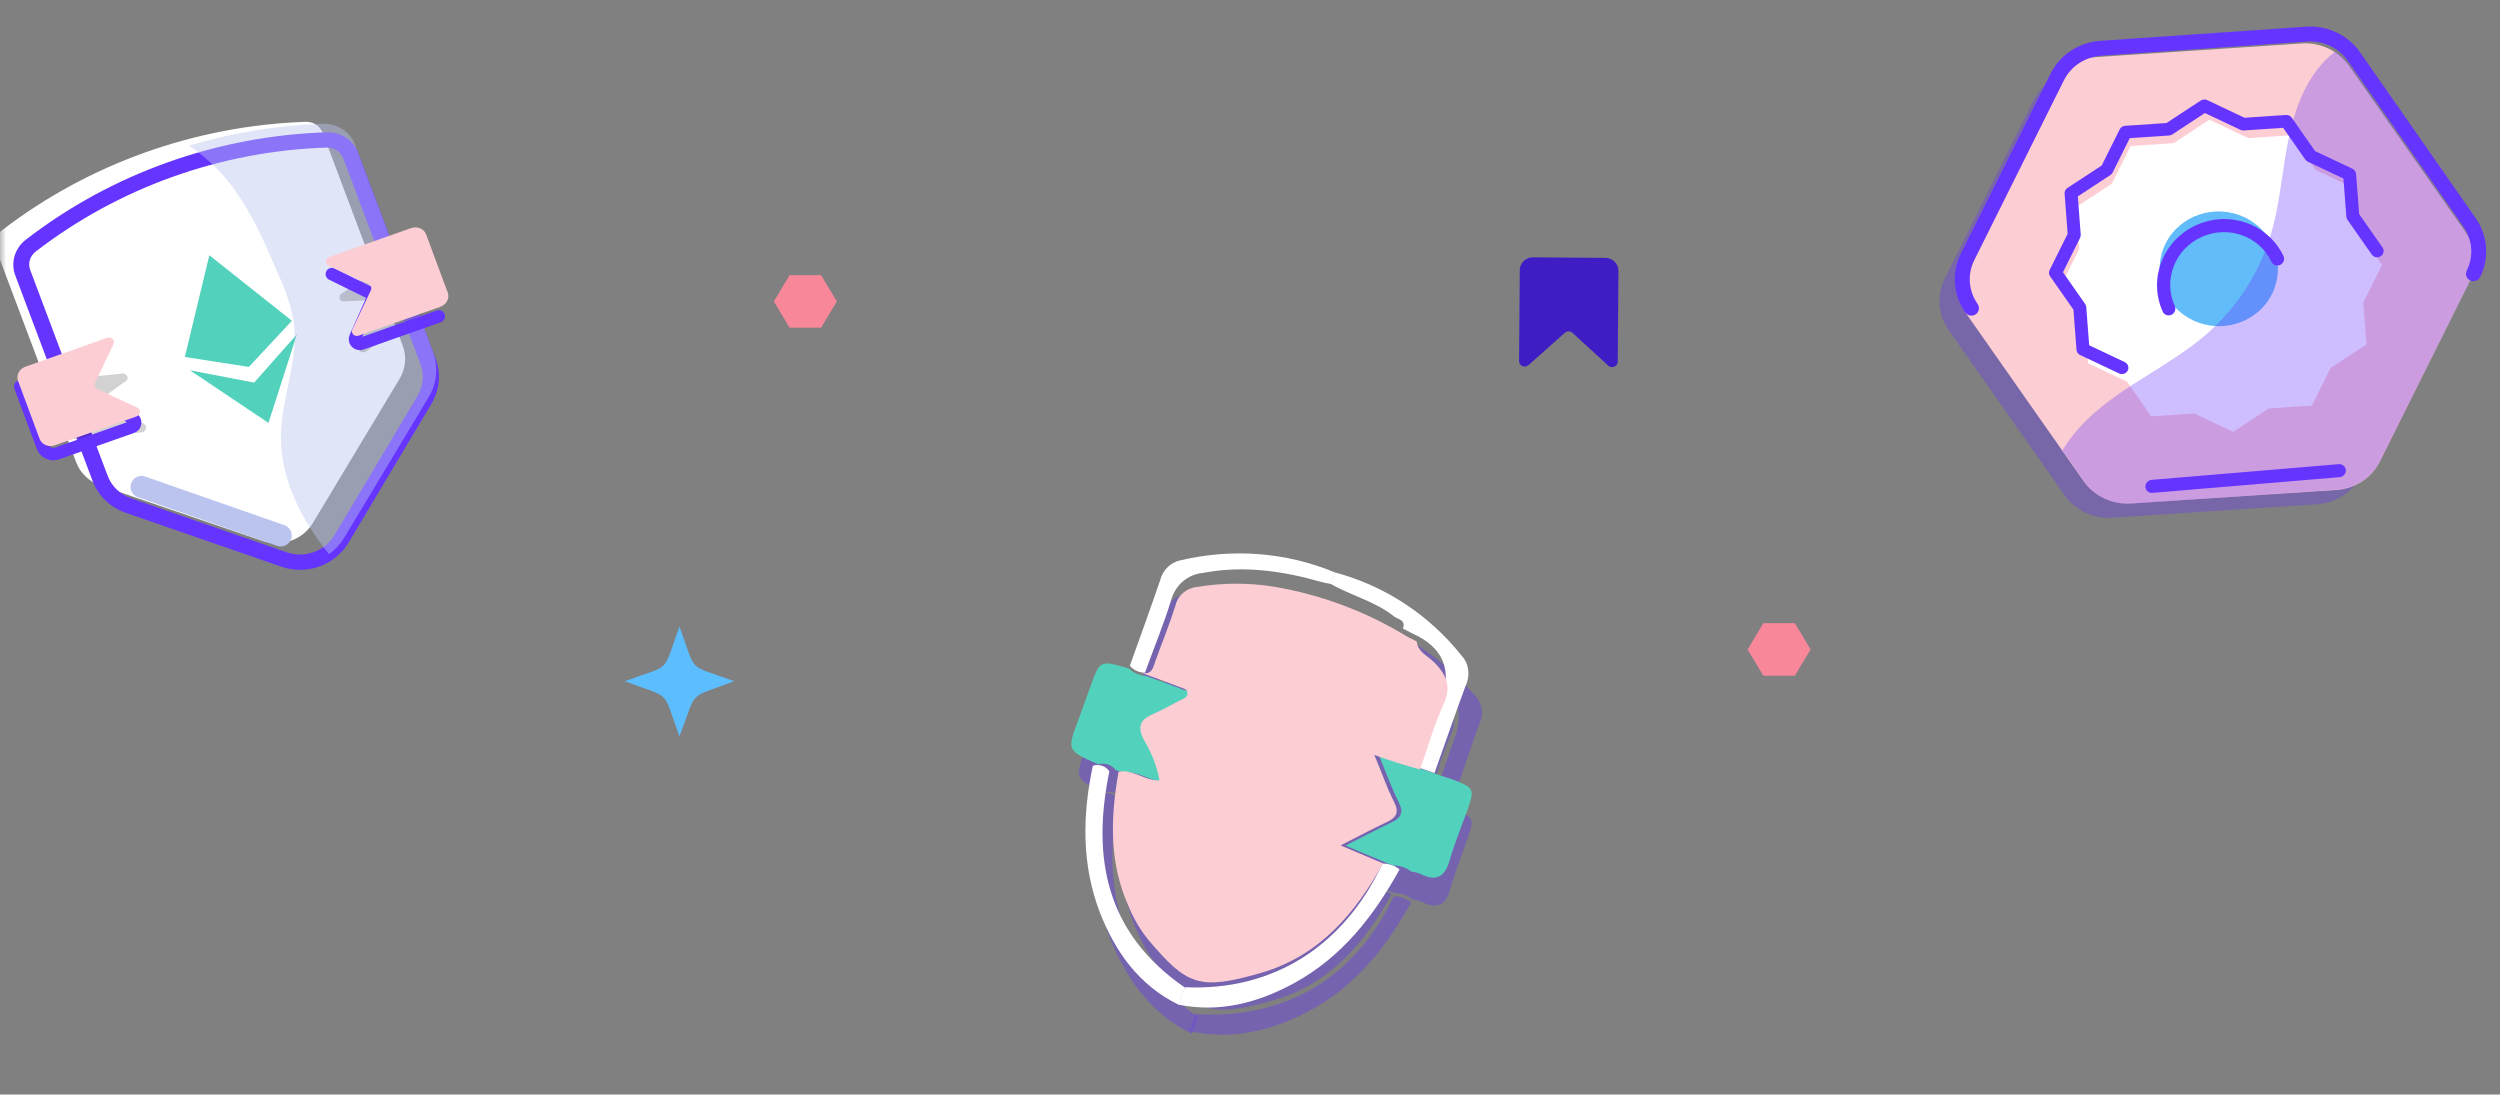 <svg width="201" height="88" viewBox="0 0 201 88" fill="none" xmlns="http://www.w3.org/2000/svg">
<rect x="0" y="0" width="201" height="88" fill="#808080" stroke="none"/>
<mask id="mask0" mask-type="alpha" maskUnits="userSpaceOnUse" x="0" y="0" width="201" height="88">
<rect width="201" height="88" fill="#C4C4C4"/>
</mask>
<g mask="url(#mask0)">
<path d="M23.39 43.475C22.658 43.737 21.857 43.744 21.127 43.496L8.096 39.045C7.178 38.734 6.456 38.046 6.126 37.167L-0.31 20.056C-0.514 19.508 -0.329 18.892 0.149 18.524C7.126 13.164 15.698 10.1 24.576 9.793C25.187 9.772 25.738 10.128 25.944 10.677L32.379 27.785C32.711 28.664 32.617 29.644 32.124 30.461L25.147 42.06C24.751 42.714 24.128 43.215 23.39 43.475Z" fill="white"/>
<path d="M20.433 30.762L15.273 29.773L21.585 34.002L23.878 26.867L20.433 30.762Z" fill="#52D2BC"/>
<path d="M14.872 28.715L14.896 28.706L20.008 29.501L23.445 25.814L23.468 25.809L23.454 25.807L23.467 25.79L16.83 20.521L14.861 28.703L14.885 28.704L14.872 28.715Z" fill="#52D2BC"/>
<path d="M26.235 10.638C17.446 10.921 8.967 13.952 2.074 19.273C1.184 19.96 0.843 21.116 1.227 22.145L7.446 38.672C7.896 39.871 8.877 40.809 10.122 41.234L22.631 45.563C24.662 46.266 26.935 45.454 28.018 43.637L34.691 32.455C35.351 31.35 35.472 30.024 35.023 28.833L28.804 12.305C28.418 11.267 27.38 10.593 26.235 10.638ZM33.803 29.26C34.124 30.109 34.037 31.055 33.565 31.841L26.892 43.024C26.123 44.319 24.507 44.903 23.058 44.408L10.544 40.068C9.66 39.762 8.966 39.092 8.649 38.238L2.431 21.71C2.23 21.179 2.406 20.581 2.867 20.228C9.544 15.075 17.756 12.14 26.268 11.864C26.856 11.84 27.39 12.184 27.592 12.717L33.803 29.26Z" fill="#6535FF"/>
<path opacity="0.44" d="M34.809 28.288L28.539 11.626C28.15 10.586 27.11 9.912 25.957 9.952C22.31 10.076 18.691 10.666 15.195 11.707C16.846 12.811 18.239 14.233 19.287 15.884C20.59 17.855 21.512 20.032 22.427 22.188C22.97 23.335 23.366 24.543 23.606 25.785C24.062 28.812 22.656 31.838 22.589 34.905C22.528 37.407 23.385 39.856 24.673 42.017C25.206 42.9 25.799 43.747 26.448 44.554C26.948 44.197 27.367 43.745 27.68 43.227L34.463 31.934C35.132 30.821 35.259 29.486 34.809 28.288Z" fill="#BBC4EF"/>
<path opacity="0.18" d="M11.458 34.756L4.285 35.455C3.782 35.637 3.232 35.412 3.058 34.953L1.935 31.913C1.761 31.454 2.027 30.935 2.531 30.753L9.707 30.053C9.864 29.997 10.039 30.032 10.15 30.141C10.262 30.25 10.291 30.413 10.223 30.556L8.133 32.064C8.044 32.252 8.125 32.464 8.318 32.551L11.534 34.045C11.68 34.114 11.764 34.259 11.748 34.413C11.732 34.568 11.618 34.703 11.458 34.756ZM27.57 23.532L33.506 19.575C33.75 19.487 34.018 19.493 34.25 19.592C34.482 19.691 34.659 19.874 34.741 20.1L35.876 23.174C36.052 23.638 35.788 24.161 35.285 24.342L29.347 28.3C29.189 28.356 29.015 28.321 28.903 28.21C28.79 28.099 28.761 27.934 28.828 27.79L30.306 24.611C30.393 24.422 30.311 24.206 30.119 24.118L27.516 24.242C27.372 24.174 27.288 24.032 27.299 23.879C27.311 23.726 27.417 23.59 27.57 23.532Z" fill="#070707"/>
<path d="M35.278 25.436L29.067 27.628C28.918 27.681 28.752 27.644 28.644 27.535C28.536 27.426 28.506 27.265 28.569 27.125L29.944 24.037C30.023 23.852 29.943 23.642 29.759 23.552L26.679 22.038M7.601 31.98L10.653 33.617C10.795 33.691 10.881 33.842 10.872 34C10.862 34.158 10.759 34.292 10.61 34.338L4.583 36.461C4.359 36.542 4.109 36.527 3.889 36.42C3.67 36.313 3.499 36.123 3.415 35.892L1.622 31.08L7.601 31.98Z" stroke="#6535FF" stroke-linecap="round" stroke-linejoin="round"/>
<path d="M11.376 39.143L22.576 43.055" stroke="#BBC4EF" stroke-width="1.76" stroke-linecap="round" stroke-linejoin="round"/>
<path d="M10.968 33.485L4.414 35.8C3.912 35.981 3.363 35.756 3.189 35.298L1.456 30.637C1.282 30.178 1.548 29.66 2.05 29.479L8.607 27.163C8.764 27.107 8.938 27.141 9.05 27.25C9.162 27.36 9.191 27.523 9.123 27.666L7.641 30.796C7.553 30.984 7.634 31.197 7.826 31.283L11.037 32.777C11.182 32.845 11.266 32.989 11.251 33.142C11.236 33.295 11.125 33.43 10.968 33.485ZM26.484 20.661L33.037 18.343C33.281 18.255 33.55 18.26 33.781 18.357C34.013 18.454 34.188 18.635 34.268 18.86L35.997 23.511C36.171 23.968 35.904 24.486 35.402 24.667L28.845 26.983C28.688 27.039 28.514 27.005 28.402 26.896C28.291 26.787 28.262 26.624 28.33 26.481L29.82 23.335C29.908 23.147 29.827 22.935 29.635 22.849L26.416 21.36C26.275 21.291 26.195 21.15 26.209 21C26.224 20.85 26.331 20.718 26.484 20.661Z" fill="#FCCDD3"/>
<path opacity="0.32" d="M189.825 38.223L196.993 23.839C197.653 22.52 197.531 20.955 196.674 19.736L187.344 6.438C186.491 5.221 185.035 4.533 183.526 4.633L167.03 5.725C165.516 5.823 164.179 6.698 163.523 8.019L156.347 22.421C155.685 23.74 155.806 25.306 156.664 26.526L165.996 39.821C166.849 41.038 168.305 41.726 169.814 41.626L186.312 40.539C187.833 40.439 189.175 39.554 189.825 38.223Z" fill="#6534FF"/>
<path d="M191.348 37.096L198.515 22.714C199.175 21.395 199.053 19.829 198.197 18.61L188.877 5.298C188.024 4.082 186.569 3.394 185.059 3.494L168.562 4.587C167.047 4.684 165.708 5.559 165.052 6.881L157.878 21.276C157.219 22.596 157.341 24.162 158.2 25.381L167.526 38.68C168.379 39.897 169.835 40.584 171.344 40.484L187.842 39.391C189.355 39.292 190.693 38.417 191.348 37.096Z" fill="#FCCDD3"/>
<path d="M198.866 22.008C199.529 20.682 199.412 19.11 198.557 17.888L189.259 4.548C188.408 3.328 186.953 2.64 185.443 2.744L168.918 3.88C167.403 3.981 166.061 4.862 165.4 6.191L158.193 20.655C157.53 21.982 157.649 23.554 158.505 24.776" stroke="#6535FF" stroke-width="1.2" stroke-linecap="round" stroke-linejoin="round"/>
<path d="M187.393 29.573L190.264 27.69L190.006 24.328L191.516 21.299L189.561 18.503L189.303 15.142L186.177 13.665L184.223 10.87L180.759 11.104L177.63 9.625L174.759 11.507L171.295 11.741L169.785 14.771L166.914 16.654L167.172 20.016L165.662 23.045L167.617 25.84L167.875 29.202L171.004 30.681L172.959 33.476L176.422 33.242L179.548 34.719L182.419 32.836L185.883 32.602L187.393 29.573Z" fill="white"/>
<path fill-rule="evenodd" clip-rule="evenodd" d="M183.788 9.243C183.973 9.23 184.152 9.315 184.257 9.464L186.133 12.148L189.137 13.568C189.304 13.647 189.416 13.807 189.43 13.988L189.677 17.216L191.555 19.896C191.717 20.128 191.656 20.443 191.418 20.601C191.179 20.758 190.855 20.698 190.692 20.466L188.736 17.673C188.684 17.599 188.654 17.514 188.647 17.425L188.411 14.353L185.552 13.002C185.47 12.963 185.399 12.903 185.348 12.83L183.563 10.276L180.398 10.49C180.307 10.496 180.215 10.479 180.133 10.44L177.274 9.089L174.651 10.81C174.575 10.86 174.487 10.889 174.396 10.895L171.234 11.107L169.855 13.873C169.815 13.953 169.754 14.021 169.678 14.071L167.056 15.791L167.291 18.862C167.298 18.951 167.28 19.041 167.24 19.121L165.862 21.887L167.646 24.441C167.698 24.514 167.729 24.6 167.735 24.689L167.97 27.76L170.829 29.111C171.089 29.234 171.197 29.538 171.072 29.79C170.946 30.042 170.634 30.147 170.374 30.024L167.244 28.545C167.077 28.465 166.965 28.305 166.951 28.125L166.705 24.897L164.829 22.214C164.724 22.063 164.709 21.87 164.79 21.707L166.239 18.799L165.992 15.571C165.978 15.39 166.065 15.215 166.22 15.113L168.977 13.306L170.426 10.398C170.507 10.235 170.672 10.126 170.859 10.114L174.182 9.892L176.938 8.084C177.092 7.982 177.29 7.969 177.458 8.048L180.462 9.468L183.788 9.243Z" fill="#6535FF"/>
<path d="M176.324 25.756C178.688 26.873 181.529 25.924 182.67 23.635C183.81 21.346 182.818 18.585 180.454 17.467C178.09 16.35 175.248 17.299 174.108 19.588C172.967 21.877 173.959 24.638 176.324 25.756Z" fill="#62BCF9"/>
<path fill-rule="evenodd" clip-rule="evenodd" d="M182.63 21.052C181.642 18.969 179.121 18.083 176.986 19.063C174.856 20.041 173.903 22.514 174.854 24.608C174.973 24.871 174.852 25.184 174.585 25.308C174.317 25.433 174.004 25.32 173.885 25.058C172.696 22.44 173.889 19.336 176.559 18.11C179.224 16.887 182.361 17.993 183.591 20.587C183.715 20.847 183.6 21.162 183.334 21.291C183.069 21.419 182.753 21.312 182.63 21.052Z" fill="#6535FF"/>
<path opacity="0.32" d="M198.212 18.588L188.946 5.288C188.628 4.832 188.219 4.443 187.743 4.143C187.193 4.573 186.701 5.069 186.281 5.62C184.865 7.492 184.227 9.81 183.824 12.103C183.42 14.395 183.226 16.732 182.543 18.959C181.614 22.017 179.827 24.76 177.381 26.883C174.2 29.64 170.016 31.245 167.2 34.358C166.686 34.928 166.224 35.542 165.82 36.193L167.562 38.699C168.411 39.914 169.861 40.6 171.366 40.497L187.822 39.37C189.332 39.281 190.675 38.413 191.343 37.096L198.521 22.693C199.182 21.372 199.064 19.806 198.212 18.588Z" fill="#6534FF"/>
<path fill-rule="evenodd" clip-rule="evenodd" d="M188.602 37.796C188.62 38.085 188.398 38.34 188.106 38.364L173.055 39.628C172.763 39.653 172.511 39.438 172.493 39.149C172.475 38.859 172.697 38.605 172.989 38.581L188.04 37.317C188.332 37.292 188.584 37.507 188.602 37.796Z" fill="#6535FF"/>
<g opacity="0.61">
<path opacity="0.61" d="M116.445 64.873C118.605 65.702 118.599 65.7 117.893 67.706C117.461 68.931 116.973 70.135 116.629 71.385C116.284 72.634 115.682 73.221 114.283 72.498C114.039 72.401 113.784 72.333 113.524 72.296C113.131 71.976 112.634 71.801 112.127 71.802L111.656 71.635L108.238 70.156C109.604 69.485 110.718 68.898 111.858 68.381C112.625 68.015 112.923 67.621 112.468 66.756C111.88 65.634 111.455 64.449 110.84 63.005C111.646 63.29 112.168 63.475 112.696 63.661C113.224 63.848 113.908 64.029 114.513 64.213L116.438 64.894L116.445 64.873Z" fill="#6534FF"/>
<path opacity="0.61" d="M88.827 63.725C86.389 62.61 86.393 62.618 87.309 60.125C87.623 59.237 87.935 58.348 88.252 57.449C89.006 55.308 89.006 55.308 91.267 55.999C91.591 56.352 92.051 56.563 92.532 56.579C93.527 56.931 94.515 57.316 95.498 57.7C95.777 57.798 96.176 57.843 96.18 58.23C96.185 58.617 95.81 58.665 95.553 58.797C94.832 59.174 94.115 59.576 93.355 59.885C92.273 60.327 92.264 61.004 92.761 61.914C93.379 62.911 93.81 63.999 94.032 65.126C92.813 65.104 91.903 64.187 90.747 64.386L90.179 64.185C89.884 63.753 89.323 63.562 88.827 63.725Z" fill="#6534FF"/>
<path opacity="0.61" d="M88.572 63.805C89.071 63.648 89.631 63.846 89.921 64.282C88.583 71.154 89.794 77.258 96.32 81.76L95.836 83.133C92.567 81.507 90.619 78.786 89.325 75.626C87.762 71.721 87.779 67.764 88.572 63.805Z" fill="#6534FF"/>
<path opacity="0.61" d="M95.635 82.9C95.796 82.444 95.958 81.983 96.118 81.527C103.286 82.005 109.017 78.599 112.059 72.053C112.567 72.052 113.065 72.228 113.459 72.548C111.439 76.193 108.931 79.388 105.026 81.408C102.102 82.895 99.023 83.639 95.635 82.9Z" fill="#6534FF"/>
<path opacity="0.61" d="M116.658 64.781L115.223 64.274C115.802 62.628 116.384 60.978 116.964 59.332C117.826 56.886 116.971 55.13 114.331 53.95L113.563 53.559C113.8 52.886 113.118 52.849 112.791 52.601C111.177 51.369 109.173 50.865 107.422 49.88L107.729 49.009C111.922 50.206 115.682 52.583 118.506 55.822C119.146 56.453 119.327 57.379 118.961 58.152C118.156 60.348 117.429 62.573 116.658 64.781Z" fill="#6534FF"/>
<path opacity="0.61" d="M107.943 49.217L107.636 50.088C107.381 50.034 107.122 49.991 106.869 49.913C103.652 48.938 100.391 48.38 97.084 48.858C95.858 48.919 94.843 49.73 94.572 50.866C94.026 52.722 93.284 54.52 92.64 56.348C92.159 56.331 91.7 56.121 91.377 55.769C92.13 53.632 92.898 51.452 93.619 49.279C93.797 48.494 94.462 47.911 95.299 47.806C99.516 47.036 103.929 47.529 107.943 49.217Z" fill="#6534FF"/>
<path opacity="0.61" d="M92.313 56.411C93.17 56.581 93.218 55.916 93.396 55.429C93.912 53.964 94.497 52.522 94.943 51.038C95.125 50.242 95.824 49.665 96.679 49.605C98.701 49.298 100.775 49.321 102.815 49.673C106.635 50.367 110.301 51.778 113.598 53.822L114.369 54.215C114.454 55.084 115.319 55.396 115.832 55.94C116.8 56.94 117.206 57.844 116.61 59.191C115.845 60.871 115.379 62.686 114.764 64.431C114.156 64.246 113.544 64.072 112.94 63.877C112.336 63.681 111.885 63.504 111.076 63.218C111.701 64.646 112.12 65.857 112.711 66.984C113.168 67.851 112.902 68.259 112.098 68.614C110.953 69.133 109.835 69.722 108.463 70.397L111.895 71.881C109.713 75.819 106.903 79.173 102.214 80.474C97.249 81.828 96.263 81.389 93.107 77.701C92.438 76.88 91.893 75.976 91.489 75.016C89.86 71.488 89.936 67.887 90.541 64.261C91.699 64.067 92.61 64.992 93.837 65.003C93.614 63.873 93.182 62.782 92.562 61.782C92.063 60.869 92.071 60.189 93.157 59.746C93.916 59.411 94.639 59.032 95.362 58.654C95.621 58.522 95.998 58.45 95.992 58.086C95.986 57.721 95.583 57.663 95.308 57.554C94.302 57.15 93.303 56.785 92.313 56.411Z" fill="#6534FF"/>
</g>
<path d="M116.47 62.553C118.623 63.358 118.617 63.356 117.884 65.385C117.437 66.624 116.933 67.844 116.572 69.107C116.211 70.369 115.601 70.969 114.208 70.26C113.965 70.166 113.71 70.101 113.451 70.067C113.061 69.751 112.565 69.581 112.058 69.589L111.588 69.428L108.182 67.986C109.559 67.291 110.682 66.685 111.83 66.148C112.604 65.769 112.907 65.368 112.462 64.504C111.887 63.383 111.476 62.196 110.878 60.75C111.682 61.026 112.203 61.205 112.729 61.385C113.256 61.566 113.938 61.739 114.542 61.916L116.462 62.574L116.47 62.553Z" fill="#52D2BC"/>
<path d="M88.299 61.453C85.768 60.333 85.772 60.34 86.708 57.858C87.028 56.973 87.347 56.088 87.671 55.192C88.441 53.06 88.441 53.06 90.787 53.757C91.124 54.109 91.601 54.321 92.1 54.339C93.132 54.693 94.159 55.081 95.179 55.467C95.468 55.566 95.882 55.612 95.888 55.998C95.895 56.383 95.507 56.43 95.241 56.56C94.496 56.934 93.756 57.333 92.97 57.639C91.851 58.076 91.846 58.751 92.365 59.66C93.011 60.657 93.462 61.743 93.699 62.868C92.436 62.842 91.488 61.924 90.292 62.119L89.702 61.916C89.394 61.484 88.812 61.292 88.299 61.453Z" fill="#52D2BC"/>
<path d="M87.865 61.566C88.361 61.4 88.912 61.59 89.193 62.021C87.767 68.918 88.876 75.004 95.267 79.403L94.768 80.784C91.558 79.21 89.67 76.519 88.436 73.379C86.947 69.497 87.022 65.539 87.865 61.566Z" fill="white"/>
<path d="M94.755 80.773C94.923 80.308 95.093 79.838 95.261 79.374C102.307 79.696 108.022 76.123 111.156 69.434C111.656 69.421 112.143 69.588 112.524 69.903C110.458 73.635 107.92 76.923 104.032 79.053C101.122 80.623 98.075 81.445 94.755 80.773Z" fill="white"/>
<path d="M115.333 62.154L113.961 61.684C114.592 59.937 115.225 58.184 115.856 56.437C116.794 53.839 116.037 52.037 113.524 50.913L112.795 50.536C113.053 49.821 112.392 49.811 112.084 49.565C110.569 48.344 108.645 47.901 106.985 46.943L107.319 46.019C111.34 47.095 114.892 49.425 117.499 52.698C118.094 53.33 118.231 54.293 117.844 55.117C116.971 57.45 116.174 59.81 115.333 62.154Z" fill="white"/>
<path d="M107.332 46.025L106.998 46.949C106.75 46.902 106.497 46.866 106.252 46.795C103.134 45.898 99.957 45.438 96.695 46.066C95.49 46.177 94.465 47.065 94.155 48.266C93.55 50.231 92.755 52.144 92.055 54.083C91.583 54.084 91.141 53.881 90.838 53.525C91.656 51.257 92.492 48.944 93.281 46.64C93.485 45.811 94.16 45.175 94.984 45.032C99.148 44.064 103.458 44.41 107.332 46.025Z" fill="white"/>
<path d="M91.812 54.111C92.667 54.27 92.724 53.599 92.909 53.106C93.445 51.621 94.049 50.16 94.515 48.657C94.708 47.853 95.414 47.261 96.271 47.188C98.298 46.849 100.373 46.842 102.41 47.167C106.223 47.811 109.872 49.179 113.144 51.191L113.911 51.576C113.984 52.451 114.845 52.752 115.352 53.293C116.307 54.286 116.701 55.192 116.087 56.558C115.299 58.262 114.808 60.098 114.17 61.866C113.564 61.689 112.954 61.522 112.352 61.334C111.75 61.146 111.302 60.974 110.496 60.697C111.102 62.128 111.506 63.342 112.081 64.468C112.527 65.336 112.256 65.751 111.446 66.121C110.294 66.661 109.168 67.271 107.786 67.97L111.201 69.417C108.965 73.417 106.108 76.838 101.399 78.218C96.413 79.655 95.432 79.227 92.323 75.557C91.665 74.739 91.132 73.836 90.74 72.874C89.157 69.343 89.281 65.712 89.934 62.049C91.096 61.836 91.995 62.755 93.223 62.749C93.014 61.613 92.596 60.519 91.989 59.52C91.502 58.608 91.52 57.923 92.612 57.46C93.376 57.111 94.105 56.719 94.833 56.327C95.093 56.19 95.472 56.113 95.471 55.745C95.47 55.378 95.067 55.326 94.793 55.219C93.793 54.827 92.797 54.474 91.812 54.111Z" fill="#FCCDD3"/>
<path d="M54.63 59.205C53.196 55.323 54.121 56.247 50.236 54.768C54.121 53.336 53.196 54.26 54.63 50.378C56.063 54.26 55.138 53.336 59.023 54.768C55.185 56.247 56.11 55.323 54.63 59.205Z" fill="#5CBEFF"/>
<path d="M122.134 29.022L122.19 21.711C122.191 21.439 122.304 21.178 122.502 20.986C122.701 20.795 122.969 20.688 123.248 20.691L129.079 20.733C129.357 20.735 129.624 20.845 129.82 21.039C130.016 21.233 130.125 21.496 130.122 21.768L130.067 29.079C130.065 29.254 129.957 29.411 129.793 29.48C129.629 29.55 129.438 29.518 129.307 29.399L126.424 26.758C126.251 26.602 125.985 26.602 125.812 26.758L122.888 29.359C122.755 29.479 122.561 29.509 122.397 29.435C122.232 29.362 122.129 29.199 122.134 29.022Z" fill="#3E1EC4"/>
<path d="M66.016 22.123H63.483L62.219 24.234L63.483 26.345H66.016L67.284 24.234L66.016 22.123Z" fill="#F9879A"/>
<path d="M144.305 50.106H141.772L140.508 52.217L141.772 54.328H144.305L145.573 52.217L144.305 50.106Z" fill="#F9879A"/>
</g>
</svg>
